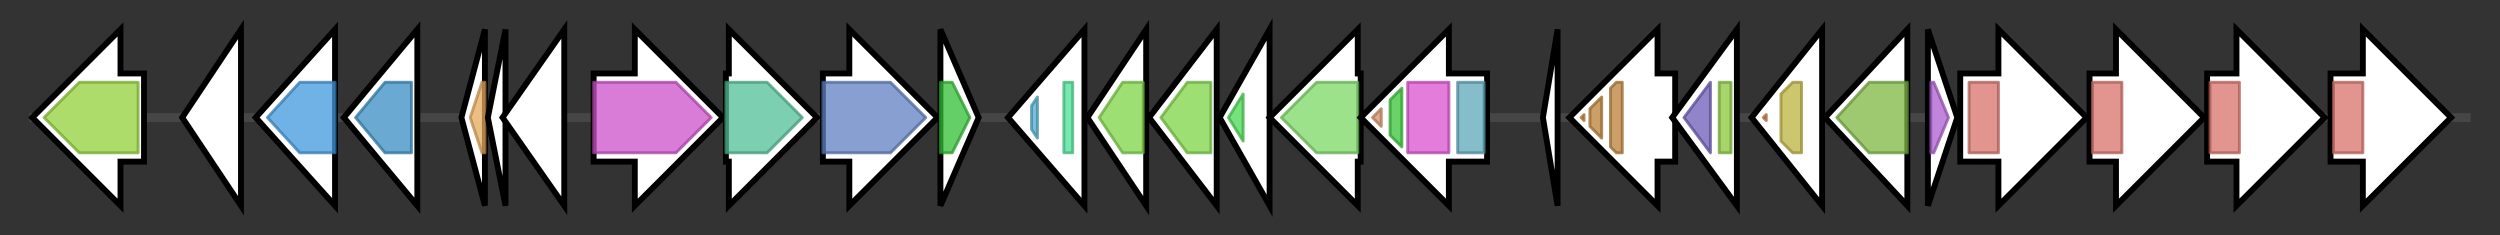 <svg version="1.1" baseProfile="full" xmlns="http://www.w3.org/2000/svg" width="850.667" height="80">
	<rect width="100%" height="100%" fill="#333333" stroke="none"/>
	<g>
		<line x1="10" y1="40.0" x2="840.667" y2="40.0" style="stroke:rgb(70,70,70); stroke-width:3 "/>
		<g>
			<title> (ctg1_2106)</title>
			<polygon class=" (ctg1_2106)" points="49,25 41,25 41,10 11,40 41,70 41,55 49,55" fill="rgb(255,255,255)" fill-opacity="1.0" stroke="rgb(0,0,0)" stroke-width="2"  />
			<g>
				<title>OAD_beta (PF03977)
"Na+-transporting oxaloacetate decarboxylase beta subunit"</title>
				<polygon class="PF03977" points="15,40 27,28 47,28 47,52 27,52" stroke-linejoin="round" width="36" height="24" fill="rgb(146,208,57)" stroke="rgb(116,166,45)" stroke-width="1" opacity="0.75" />
			</g>
		</g>
		<g>
			<title> (ctg1_2107)</title>
			<polygon class=" (ctg1_2107)" points="62,40 82,10 82,70" fill="rgb(255,255,255)" fill-opacity="1.0" stroke="rgb(0,0,0)" stroke-width="2"  />
		</g>
		<g>
			<title> (ctg1_2108)</title>
			<polygon class=" (ctg1_2108)" points="87,40 114,10 114,70" fill="rgb(255,255,255)" fill-opacity="1.0" stroke="rgb(0,0,0)" stroke-width="2"  />
			<g>
				<title>DegV (PF02645)
"Uncharacterised protein, DegV family COG1307"</title>
				<polygon class="PF02645" points="91,40 102,28 114,28 114,52 102,52" stroke-linejoin="round" width="27" height="24" fill="rgb(64,151,221)" stroke="rgb(51,120,176)" stroke-width="1" opacity="0.75" />
			</g>
		</g>
		<g>
			<title> (ctg1_2109)</title>
			<polygon class=" (ctg1_2109)" points="117,40 142,10 142,70" fill="rgb(255,255,255)" fill-opacity="1.0" stroke="rgb(0,0,0)" stroke-width="2"  />
			<g>
				<title>tRNA_m1G_MT (PF01746)
"tRNA (Guanine-1)-methyltransferase"</title>
				<polygon class="PF01746" points="121,40 131,28 140,28 140,52 131,52" stroke-linejoin="round" width="20" height="24" fill="rgb(56,141,194)" stroke="rgb(44,112,155)" stroke-width="1" opacity="0.75" />
			</g>
		</g>
		<g>
			<title> (ctg1_2110)</title>
			<polygon class=" (ctg1_2110)" points="157,40 165,10 165,70" fill="rgb(255,255,255)" fill-opacity="1.0" stroke="rgb(0,0,0)" stroke-width="2"  />
			<g>
				<title>Coat_F (PF07875)
"Coat F domain"</title>
				<polygon class="PF07875" points="160,40 164,28 165,28 165,52 164,52" stroke-linejoin="round" width="6" height="24" fill="rgb(228,168,91)" stroke="rgb(182,134,72)" stroke-width="1" opacity="0.75" />
			</g>
		</g>
		<g>
			<title> (ctg1_2111)</title>
			<polygon class=" (ctg1_2111)" points="166,40 172,10 172,70" fill="rgb(255,255,255)" fill-opacity="1.0" stroke="rgb(0,0,0)" stroke-width="2"  />
		</g>
		<g>
			<title> (ctg1_2112)</title>
			<polygon class=" (ctg1_2112)" points="171,40 192,10 192,70" fill="rgb(255,255,255)" fill-opacity="1.0" stroke="rgb(0,0,0)" stroke-width="2"  />
		</g>
		<g>
			<title> (ctg1_2113)</title>
			<polygon class=" (ctg1_2113)" points="202,25 216,25 216,10 246,40 216,70 216,55 202,55" fill="rgb(255,255,255)" fill-opacity="1.0" stroke="rgb(0,0,0)" stroke-width="2"  />
			<g>
				<title>Cys_Met_Meta_PP (PF01053)
"Cys/Met metabolism PLP-dependent enzyme"</title>
				<polygon class="PF01053" points="202,28 230,28 242,40 230,52 202,52" stroke-linejoin="round" width="41" height="24" fill="rgb(202,80,201)" stroke="rgb(161,64,160)" stroke-width="1" opacity="0.75" />
			</g>
		</g>
		<g>
			<title> (ctg1_2114)</title>
			<polygon class=" (ctg1_2114)" points="247,25 248,25 248,10 278,40 248,70 248,55 247,55" fill="rgb(255,255,255)" fill-opacity="1.0" stroke="rgb(0,0,0)" stroke-width="2"  />
			<g>
				<title>PALP (PF00291)
"Pyridoxal-phosphate dependent enzyme"</title>
				<polygon class="PF00291" points="247,28 261,28 273,40 261,52 247,52" stroke-linejoin="round" width="28" height="24" fill="rgb(82,190,151)" stroke="rgb(65,152,120)" stroke-width="1" opacity="0.75" />
			</g>
		</g>
		<g>
			<title> (ctg1_2115)</title>
			<polygon class=" (ctg1_2115)" points="280,25 289,25 289,10 319,40 289,70 289,55 280,55" fill="rgb(255,255,255)" fill-opacity="1.0" stroke="rgb(0,0,0)" stroke-width="2"  />
			<g>
				<title>Aminotran_5 (PF00266)
"Aminotransferase class-V"</title>
				<polygon class="PF00266" points="280,28 303,28 315,40 303,52 280,52" stroke-linejoin="round" width="36" height="24" fill="rgb(95,128,193)" stroke="rgb(76,102,154)" stroke-width="1" opacity="0.75" />
			</g>
		</g>
		<g>
			<title> (ctg1_2116)</title>
			<polygon class=" (ctg1_2116)" points="320,10 333,40 320,70" fill="rgb(255,255,255)" fill-opacity="1.0" stroke="rgb(0,0,0)" stroke-width="2"  />
			<g>
				<title>NifU_N (PF01592)
"NifU-like N terminal domain"</title>
				<polygon class="PF01592" points="320,28 324,28 330,40 324,52 320,52" stroke-linejoin="round" width="12" height="24" fill="rgb(49,190,51)" stroke="rgb(39,152,40)" stroke-width="1" opacity="0.75" />
			</g>
		</g>
		<g>
			<title> (ctg1_2117)</title>
			<polygon class=" (ctg1_2117)" points="343,40 369,10 369,70" fill="rgb(255,255,255)" fill-opacity="1.0" stroke="rgb(0,0,0)" stroke-width="2"  />
			<g>
				<title>Fer4_7 (PF12838)
"4Fe-4S dicluster domain"</title>
				<polygon class="PF12838" points="347,40 347,40 347,40" stroke-linejoin="round" width="4" height="24" fill="rgb(210,145,104)" stroke="rgb(168,116,83)" stroke-width="1" opacity="0.75" />
			</g>
			<g>
				<title>Fer4 (PF00037)
"4Fe-4S binding domain"</title>
				<polygon class="PF00037" points="351,36 353,33 353,47 351,44" stroke-linejoin="round" width="2" height="24" fill="rgb(76,173,204)" stroke="rgb(60,138,163)" stroke-width="1" opacity="0.75" />
			</g>
			<g>
				<title>FeS (PF04060)
"Putative Fe-S cluster"</title>
				<rect class="PF04060" x="362" y="28" stroke-linejoin="round" width="3" height="24" fill="rgb(75,222,149)" stroke="rgb(60,177,119)" stroke-width="1" opacity="0.75" />
			</g>
		</g>
		<g>
			<title> (ctg1_2118)</title>
			<polygon class=" (ctg1_2118)" points="370,40 390,10 390,70" fill="rgb(255,255,255)" fill-opacity="1.0" stroke="rgb(0,0,0)" stroke-width="2"  />
			<g>
				<title>Rnf-Nqr (PF02508)
"Rnf-Nqr subunit, membrane protein"</title>
				<polygon class="PF02508" points="374,40 382,28 389,28 389,52 382,52" stroke-linejoin="round" width="19" height="24" fill="rgb(125,212,69)" stroke="rgb(100,169,55)" stroke-width="1" opacity="0.75" />
			</g>
		</g>
		<g>
			<title> (ctg1_2119)</title>
			<polygon class=" (ctg1_2119)" points="391,40 414,10 414,70" fill="rgb(255,255,255)" fill-opacity="1.0" stroke="rgb(0,0,0)" stroke-width="2"  />
			<g>
				<title>Rnf-Nqr (PF02508)
"Rnf-Nqr subunit, membrane protein"</title>
				<polygon class="PF02508" points="395,40 404,28 412,28 412,52 404,52" stroke-linejoin="round" width="19" height="24" fill="rgb(125,212,69)" stroke="rgb(100,169,55)" stroke-width="1" opacity="0.75" />
			</g>
		</g>
		<g>
			<title> (ctg1_2120)</title>
			<polygon class=" (ctg1_2120)" points="415,40 432,10 432,70" fill="rgb(255,255,255)" fill-opacity="1.0" stroke="rgb(0,0,0)" stroke-width="2"  />
			<g>
				<title>FMN_bind (PF04205)
"FMN-binding domain"</title>
				<polygon class="PF04205" points="418,40 423,32 423,48" stroke-linejoin="round" width="8" height="24" fill="rgb(71,216,80)" stroke="rgb(56,172,64)" stroke-width="1" opacity="0.75" />
			</g>
		</g>
		<g>
			<title> (ctg1_2121)</title>
			<polygon class=" (ctg1_2121)" points="463,25 462,25 462,10 432,40 462,70 462,55 463,55" fill="rgb(255,255,255)" fill-opacity="1.0" stroke="rgb(0,0,0)" stroke-width="2"  />
			<g>
				<title>NQR2_RnfD_RnfE (PF03116)
"NQR2, RnfD, RnfE family"</title>
				<polygon class="PF03116" points="436,40 448,28 462,28 462,52 448,52" stroke-linejoin="round" width="29" height="24" fill="rgb(123,216,99)" stroke="rgb(98,172,79)" stroke-width="1" opacity="0.75" />
			</g>
		</g>
		<g>
			<title> (ctg1_2122)</title>
			<polygon class=" (ctg1_2122)" points="506,25 493,25 493,10 463,40 493,70 493,55 506,55" fill="rgb(255,255,255)" fill-opacity="1.0" stroke="rgb(0,0,0)" stroke-width="2"  />
			<g>
				<title>Fer4_7 (PF12838)
"4Fe-4S dicluster domain"</title>
				<polygon class="PF12838" points="467,40 470,37 470,43" stroke-linejoin="round" width="5" height="24" fill="rgb(210,145,104)" stroke="rgb(168,116,83)" stroke-width="1" opacity="0.75" />
			</g>
			<g>
				<title>SLBB (PF10531)
"SLBB domain"</title>
				<polygon class="PF10531" points="473,34 477,30 477,50 473,46" stroke-linejoin="round" width="4" height="24" fill="rgb(55,196,56)" stroke="rgb(44,156,44)" stroke-width="1" opacity="0.75" />
			</g>
			<g>
				<title>Complex1_51K (PF01512)
"Respiratory-chain NADH dehydrogenase 51 Kd subunit"</title>
				<polygon class="PF01512" points="479,28 479,28 493,28 493,52 479,52 479,52" stroke-linejoin="round" width="14" height="24" fill="rgb(219,81,206)" stroke="rgb(175,64,164)" stroke-width="1" opacity="0.75" />
			</g>
			<g>
				<title>RnfC_N (PF13375)
"RnfC Barrel sandwich hybrid domain"</title>
				<rect class="PF13375" x="496" y="28" stroke-linejoin="round" width="9" height="24" fill="rgb(92,167,185)" stroke="rgb(73,133,148)" stroke-width="1" opacity="0.75" />
			</g>
		</g>
		<g>
			<title> (ctg1_2123)</title>
			<polygon class=" (ctg1_2123)" points="525,40 530,10 530,70" fill="rgb(255,255,255)" fill-opacity="1.0" stroke="rgb(0,0,0)" stroke-width="2"  />
		</g>
		<g>
			<title> (ctg1_2124)</title>
			<polygon class=" (ctg1_2124)" points="570,25 564,25 564,10 534,40 564,70 564,55 570,55" fill="rgb(255,255,255)" fill-opacity="1.0" stroke="rgb(0,0,0)" stroke-width="2"  />
			<g>
				<title>SLH (PF00395)
"S-layer homology domain"</title>
				<polygon class="PF00395" points="538,40 539,39 539,41" stroke-linejoin="round" width="4" height="24" fill="rgb(185,127,54)" stroke="rgb(148,101,43)" stroke-width="1" opacity="0.75" />
			</g>
			<g>
				<title>SLH (PF00395)
"S-layer homology domain"</title>
				<polygon class="PF00395" points="541,37 545,33 545,47 541,43" stroke-linejoin="round" width="4" height="24" fill="rgb(185,127,54)" stroke="rgb(148,101,43)" stroke-width="1" opacity="0.75" />
			</g>
			<g>
				<title>SLH (PF00395)
"S-layer homology domain"</title>
				<polygon class="PF00395" points="548,30 550,28 552,28 552,52 550,52 548,50" stroke-linejoin="round" width="4" height="24" fill="rgb(185,127,54)" stroke="rgb(148,101,43)" stroke-width="1" opacity="0.75" />
			</g>
		</g>
		<g>
			<title> (ctg1_2125)</title>
			<polygon class=" (ctg1_2125)" points="569,40 591,10 591,70" fill="rgb(255,255,255)" fill-opacity="1.0" stroke="rgb(0,0,0)" stroke-width="2"  />
			<g>
				<title>CoA_binding (PF02629)
"CoA binding domain"</title>
				<polygon class="PF02629" points="573,40 582,28 582,28 582,52 582,52 573,40" stroke-linejoin="round" width="9" height="24" fill="rgb(110,91,184)" stroke="rgb(87,72,147)" stroke-width="1" opacity="0.75" />
			</g>
			<g>
				<title>Put_DNA-bind_N (PF06971)
"Putative DNA-binding protein N-terminus"</title>
				<rect class="PF06971" x="585" y="28" stroke-linejoin="round" width="4" height="24" fill="rgb(139,197,59)" stroke="rgb(111,157,47)" stroke-width="1" opacity="0.75" />
			</g>
		</g>
		<g>
			<title> (ctg1_2126)</title>
			<polygon class=" (ctg1_2126)" points="596,40 620,10 620,70" fill="rgb(255,255,255)" fill-opacity="1.0" stroke="rgb(0,0,0)" stroke-width="2"  />
			<g>
				<title>Sigma70_r4 (PF04545)
"Sigma-70, region 4"</title>
				<polygon class="PF04545" points="600,40 601,39 601,41" stroke-linejoin="round" width="5" height="24" fill="rgb(199,118,59)" stroke="rgb(159,94,47)" stroke-width="1" opacity="0.75" />
			</g>
			<g>
				<title>Sigma70_r2 (PF04542)
"Sigma-70 region 2"</title>
				<polygon class="PF04542" points="606,32 610,28 613,28 613,52 610,52 606,48" stroke-linejoin="round" width="7" height="24" fill="rgb(187,178,63)" stroke="rgb(149,142,50)" stroke-width="1" opacity="0.75" />
			</g>
		</g>
		<g>
			<title> (ctg1_2127)</title>
			<polygon class=" (ctg1_2127)" points="621,40 649,10 649,70" fill="rgb(255,255,255)" fill-opacity="1.0" stroke="rgb(0,0,0)" stroke-width="2"  />
			<g>
				<title>Peptidase_U4 (PF03419)
"Sporulation factor SpoIIGA"</title>
				<polygon class="PF03419" points="625,40 636,28 649,28 649,52 636,52" stroke-linejoin="round" width="28" height="24" fill="rgb(126,182,66)" stroke="rgb(100,145,52)" stroke-width="1" opacity="0.75" />
			</g>
		</g>
		<g>
			<title> (ctg1_2128)</title>
			<polygon class=" (ctg1_2128)" points="656,10 666,40 656,70" fill="rgb(255,255,255)" fill-opacity="1.0" stroke="rgb(0,0,0)" stroke-width="2"  />
			<g>
				<title>PadR (PF03551)
"Transcriptional regulator PadR-like family"</title>
				<polygon class="PF03551" points="657,28 658,28 663,40 658,52 657,52" stroke-linejoin="round" width="7" height="24" fill="rgb(172,93,206)" stroke="rgb(137,74,164)" stroke-width="1" opacity="0.75" />
			</g>
		</g>
		<g>
			<title> (ctg1_2129)</title>
			<polygon class=" (ctg1_2129)" points="667,25 680,25 680,10 710,40 680,70 680,55 667,55" fill="rgb(255,255,255)" fill-opacity="1.0" stroke="rgb(0,0,0)" stroke-width="2"  />
			<g>
				<title>DUF2812 (PF11193)
"Protein of unknown function (DUF2812)"</title>
				<rect class="PF11193" x="670" y="28" stroke-linejoin="round" width="10" height="24" fill="rgb(214,113,104)" stroke="rgb(171,90,83)" stroke-width="1" opacity="0.75" />
			</g>
		</g>
		<g>
			<title> (ctg1_2130)</title>
			<polygon class=" (ctg1_2130)" points="711,25 720,25 720,10 750,40 720,70 720,55 711,55" fill="rgb(255,255,255)" fill-opacity="1.0" stroke="rgb(0,0,0)" stroke-width="2"  />
			<g>
				<title>DUF2812 (PF11193)
"Protein of unknown function (DUF2812)"</title>
				<rect class="PF11193" x="712" y="28" stroke-linejoin="round" width="10" height="24" fill="rgb(214,113,104)" stroke="rgb(171,90,83)" stroke-width="1" opacity="0.75" />
			</g>
		</g>
		<g>
			<title> (ctg1_2131)</title>
			<polygon class=" (ctg1_2131)" points="751,25 761,25 761,10 791,40 761,70 761,55 751,55" fill="rgb(255,255,255)" fill-opacity="1.0" stroke="rgb(0,0,0)" stroke-width="2"  />
			<g>
				<title>DUF2812 (PF11193)
"Protein of unknown function (DUF2812)"</title>
				<rect class="PF11193" x="752" y="28" stroke-linejoin="round" width="10" height="24" fill="rgb(214,113,104)" stroke="rgb(171,90,83)" stroke-width="1" opacity="0.75" />
			</g>
		</g>
		<g>
			<title> (ctg1_2132)</title>
			<polygon class=" (ctg1_2132)" points="793,25 804,25 804,10 834,40 804,70 804,55 793,55" fill="rgb(255,255,255)" fill-opacity="1.0" stroke="rgb(0,0,0)" stroke-width="2"  />
			<g>
				<title>DUF2812 (PF11193)
"Protein of unknown function (DUF2812)"</title>
				<rect class="PF11193" x="794" y="28" stroke-linejoin="round" width="10" height="24" fill="rgb(214,113,104)" stroke="rgb(171,90,83)" stroke-width="1" opacity="0.75" />
			</g>
		</g>
	</g>
</svg>
